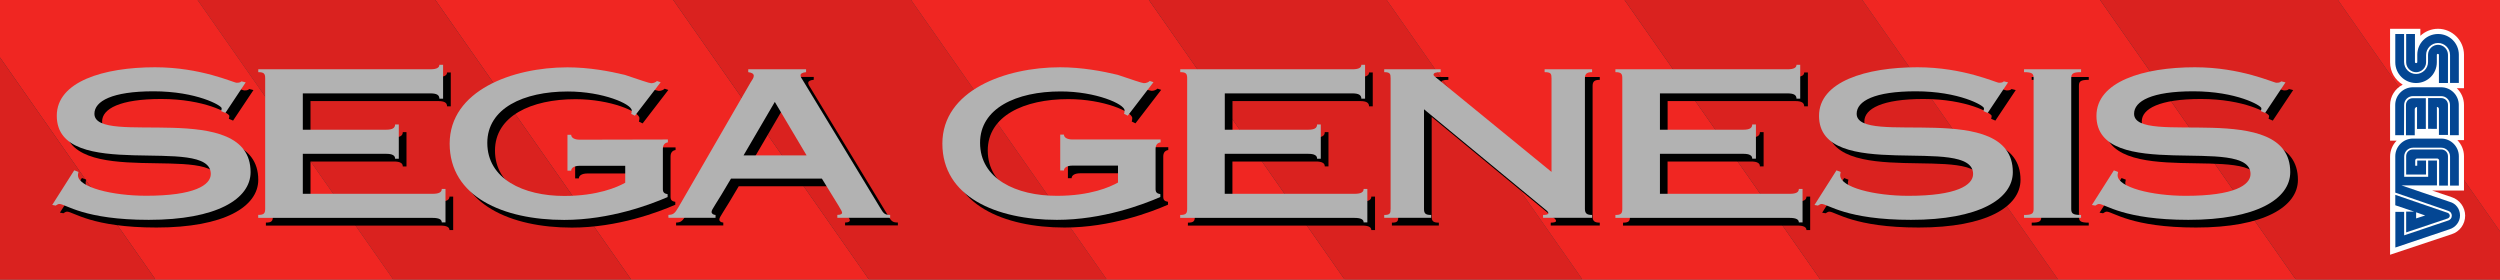 <?xml version="1.0" encoding="utf-8"?>
<!-- Generator: Adobe Illustrator 26.0.3, SVG Export Plug-In . SVG Version: 6.00 Build 0)  -->
<svg version="1.1" id="Layer_1" xmlns="http://www.w3.org/2000/svg" xmlns:xlink="http://www.w3.org/1999/xlink" x="0px" y="0px"
	 viewBox="0 0 3839 429.5" style="enable-background:new 0 0 3839 429.5;" xml:space="preserve">
<rect x="0" y="0" width="3839" height="429.5" fill="#333333" stroke="none"/>
<style type="text/css">
	.st0{clip-path:url(#SVGID_00000139990563708764454100000009081652486709002371_);fill:#F02622;}
	.st1{clip-path:url(#SVGID_00000084498499127294049570000007555101178255285922_);fill:#DA221F;}
	.st2{clip-path:url(#SVGID_00000129184794610245480480000001673132566724579225_);fill:#F02622;}
	.st3{clip-path:url(#SVGID_00000064323519146715809750000015237335956812539036_);fill:#DA221F;}
	.st4{clip-path:url(#SVGID_00000142150346938248232370000006249107662894933659_);fill:#DA221F;}
	.st5{clip-path:url(#SVGID_00000032634382547461795980000004421459319050748069_);fill:#F02622;}
	.st6{clip-path:url(#SVGID_00000179630704311211723810000009259209136232497810_);fill:#DA221F;}
	.st7{clip-path:url(#SVGID_00000107583760405109759820000017743841494351479969_);fill:#F02622;}
	.st8{clip-path:url(#SVGID_00000047745135348363419930000015596801080856390076_);fill:#DA221F;}
	.st9{clip-path:url(#SVGID_00000130639583575728235490000012222808749289744316_);fill:#F02622;}
	.st10{clip-path:url(#SVGID_00000143597257218235970650000002338567644456186255_);fill:#DA221F;}
	.st11{clip-path:url(#SVGID_00000105407967819347777030000016583991283825644732_);fill:#F02622;}
	.st12{fill:#FFFFFF;}
	.st13{fill:#034693;}
	.st14{fill:#B2B2B2;}
</style>
<g>
	<g>
		<g>
			<defs>
				<rect id="SVGID_1_" width="3839" height="429.5"/>
			</defs>
			<clipPath id="SVGID_00000169540346944393064880000007663149644498104754_">
				<use xlink:href="#SVGID_1_"  style="overflow:visible;"/>
			</clipPath>
			<polygon style="clip-path:url(#SVGID_00000169540346944393064880000007663149644498104754_);fill:#F02622;" points="
				765.3,-383.5 400.1,-383.5 989.4,458.1 1354.6,458.1 			"/>
		</g>
		<g>
			<defs>
				<rect id="SVGID_00000016075403462789870300000004805009751079795622_" width="3839" height="429.5"/>
			</defs>
			<clipPath id="SVGID_00000029006083178519567150000014545530354707551412_">
				<use xlink:href="#SVGID_00000016075403462789870300000004805009751079795622_"  style="overflow:visible;"/>
			</clipPath>
			<polygon style="clip-path:url(#SVGID_00000029006083178519567150000014545530354707551412_);fill:#DA221F;" points="
				400.1,-383.5 34.9,-383.5 624.2,458.1 989.4,458.1 			"/>
		</g>
		<g>
			<defs>
				<rect id="SVGID_00000124880107788463443000000002664378555124969864_" width="3839" height="429.5"/>
			</defs>
			<clipPath id="SVGID_00000106125663765845685140000010065335693379574441_">
				<use xlink:href="#SVGID_00000124880107788463443000000002664378555124969864_"  style="overflow:visible;"/>
			</clipPath>
			<polygon style="clip-path:url(#SVGID_00000106125663765845685140000010065335693379574441_);fill:#F02622;" points="34.9,-383.5 
				-330.3,-383.5 259,458.1 624.2,458.1 			"/>
		</g>
		<g>
			<defs>
				<rect id="SVGID_00000085971343151326600240000009989659700262044809_" width="3839" height="429.5"/>
			</defs>
			<clipPath id="SVGID_00000088834533261301657160000007611153255775862191_">
				<use xlink:href="#SVGID_00000085971343151326600240000009989659700262044809_"  style="overflow:visible;"/>
			</clipPath>
			<polygon style="clip-path:url(#SVGID_00000088834533261301657160000007611153255775862191_);fill:#DA221F;" points="
				-330.3,-383.5 -695.5,-383.5 -106.2,458.1 259,458.1 			"/>
		</g>
		<g>
			<defs>
				<rect id="SVGID_00000041271936044381030280000001391650846243295890_" width="3839" height="429.5"/>
			</defs>
			<clipPath id="SVGID_00000152235222683683255550000006557273800485300652_">
				<use xlink:href="#SVGID_00000041271936044381030280000001391650846243295890_"  style="overflow:visible;"/>
			</clipPath>
			<polygon style="clip-path:url(#SVGID_00000152235222683683255550000006557273800485300652_);fill:#DA221F;" points="
				1130.5,-383.5 765.3,-383.5 1354.6,458.1 1719.8,458.1 			"/>
		</g>
		<g>
			<defs>
				<rect id="SVGID_00000096033679230654633180000012964665830219925154_" width="3839" height="429.5"/>
			</defs>
			<clipPath id="SVGID_00000147218998254504994820000005393323473694895037_">
				<use xlink:href="#SVGID_00000096033679230654633180000012964665830219925154_"  style="overflow:visible;"/>
			</clipPath>
			<polygon style="clip-path:url(#SVGID_00000147218998254504994820000005393323473694895037_);fill:#F02622;" points="
				1495.7,-383.5 1130.5,-383.5 1719.8,458.1 2085,458.1 			"/>
		</g>
		<g>
			<defs>
				<rect id="SVGID_00000011720363360732021500000011956124962024256158_" width="3839" height="429.5"/>
			</defs>
			<clipPath id="SVGID_00000128446836329155879370000008064003197380409263_">
				<use xlink:href="#SVGID_00000011720363360732021500000011956124962024256158_"  style="overflow:visible;"/>
			</clipPath>
			<polygon style="clip-path:url(#SVGID_00000128446836329155879370000008064003197380409263_);fill:#DA221F;" points="
				1860.9,-383.5 1495.7,-383.5 2085,458.1 2450.2,458.1 			"/>
		</g>
		<g>
			<defs>
				<rect id="SVGID_00000089544573144993605660000007457165188310175147_" width="3839" height="429.5"/>
			</defs>
			<clipPath id="SVGID_00000175305281103220128760000018032258625629465237_">
				<use xlink:href="#SVGID_00000089544573144993605660000007457165188310175147_"  style="overflow:visible;"/>
			</clipPath>
			<polygon style="clip-path:url(#SVGID_00000175305281103220128760000018032258625629465237_);fill:#F02622;" points="
				2226.1,-383.5 1860.9,-383.5 2450.2,458.1 2815.4,458.1 			"/>
		</g>
		<g>
			<defs>
				<rect id="SVGID_00000130638686658778960260000003067372863799242140_" width="3839" height="429.5"/>
			</defs>
			<clipPath id="SVGID_00000025435675356692164230000014729653129291316404_">
				<use xlink:href="#SVGID_00000130638686658778960260000003067372863799242140_"  style="overflow:visible;"/>
			</clipPath>
			<polygon style="clip-path:url(#SVGID_00000025435675356692164230000014729653129291316404_);fill:#DA221F;" points="
				2591.2,-383.5 2226.1,-383.5 2815.4,458.1 3180.6,458.1 			"/>
		</g>
		<g>
			<defs>
				<rect id="SVGID_00000001627332610937953710000014569909080083848854_" width="3839" height="429.5"/>
			</defs>
			<clipPath id="SVGID_00000101812230174016885770000013546839478695302817_">
				<use xlink:href="#SVGID_00000001627332610937953710000014569909080083848854_"  style="overflow:visible;"/>
			</clipPath>
			<polygon style="clip-path:url(#SVGID_00000101812230174016885770000013546839478695302817_);fill:#F02622;" points="
				2956.4,-383.5 2591.2,-383.5 3180.6,458.1 3545.7,458.1 			"/>
		</g>
		<g>
			<defs>
				<rect id="SVGID_00000047043368911666746520000008618188199830736800_" width="3839" height="429.5"/>
			</defs>
			<clipPath id="SVGID_00000075143989427606093140000013714677673324374678_">
				<use xlink:href="#SVGID_00000047043368911666746520000008618188199830736800_"  style="overflow:visible;"/>
			</clipPath>
			<polygon style="clip-path:url(#SVGID_00000075143989427606093140000013714677673324374678_);fill:#DA221F;" points="
				3321.6,-383.5 2956.4,-383.5 3545.7,458.1 3910.9,458.1 			"/>
		</g>
		<g>
			<defs>
				<rect id="SVGID_00000147901318864322798850000017189954282410099383_" width="3839" height="429.5"/>
			</defs>
			<clipPath id="SVGID_00000057113276436142566920000011322498968080188065_">
				<use xlink:href="#SVGID_00000147901318864322798850000017189954282410099383_"  style="overflow:visible;"/>
			</clipPath>
			<polygon style="clip-path:url(#SVGID_00000057113276436142566920000011322498968080188065_);fill:#F02622;" points="
				3686.8,-383.5 3321.6,-383.5 3910.9,458.1 4276.1,458.1 			"/>
		</g>
	</g>
	<g>
		<path class="st12" d="M3764.7,359.7c12.2-3.8,20.8-15.3,20.8-28.5s-8.7-24.6-20.8-28.5l-29.9-10.1h48.9v-52.8
			c0-9.4-3.8-18-10.1-24.6h10.1v-54.1c0-10.1-4.2-19.1-11.1-25.7h11.1V84.1c0-21.9-18.1-39.9-39.9-39.9c-10.4,0-20.1,4.2-27.1,10.8
			V44.2h-46.5v51.4c0,14.6,7.6,27.1,19.4,34.4c-11.5,5.9-19.4,17.7-19.4,31.6V216h10.1c-6.2,6.2-10.1,14.9-10.1,24.6v150.6
			L3764.7,359.7z"/>
		<g>
			<g>
				<path class="st13" d="M3708.4,95.5V52.2h-13.5v43.4c0,8.3,6.9,15.3,15.3,15.3c8.3,0,15.3-6.9,15.3-15.3V84.4
					c0-10.1,8.3-18.4,18.4-18.4c10.1,0,18.4,8.3,18.4,18.4v43h13.5V84.1c0-17.7-14.2-31.9-31.9-31.9S3712,66.4,3712,84.1v11.1
					c0,1-0.7,1.7-1.7,1.7C3709.1,96.9,3708.4,96.2,3708.4,95.5z"/>
				<path class="st13" d="M3745.2,84.1v43.4h13.9V84.1c0-8.3-6.9-15.3-15.3-15.3c-8.3,0-15.3,6.9-15.3,15.3v11.1
					c0,10.1-8.3,18.4-18.4,18.4c-10.1,0-18.4-8.3-18.4-18.4v-43h-13.5v43.4c0,17.7,14.2,31.9,31.9,31.9s31.9-14.2,31.9-31.9V84.4
					c0-1,0.7-1.7,1.7-1.7C3744.5,82.7,3745.2,83.4,3745.2,84.1z"/>
			</g>
			<g>
				<path class="st13" d="M3759.1,239.9c0-5.9-4.5-10.4-10.4-10.4h-43.4c-5.9,0-10.4,4.5-10.4,10.4V268h30.5v-21.5h-13.5v8h-3.1v-8
					c0-1.7,1.4-3.1,3.1-3.1h30.5c1.7,0,3.1,1.4,3.1,3.1V285h13.5L3759.1,239.9L3759.1,239.9z"/>
				<path class="st13" d="M3694.9,325.3v31.6l63.9-21.5c1.7-0.7,3.1-2.1,3.1-4.2c0-1.7-1.4-3.5-2.8-4.2l-80.9-27.8v16l28.8,9.7
					h-12.2L3694.9,325.3L3694.9,325.3z M3724.1,330.9l-13.9,4.5V326L3724.1,330.9z"/>
				<path class="st13" d="M3761.6,352c9-2.8,16-11.1,16-21.2s-6.6-18.4-15.6-20.8l-74.3-25.3h54.5v-38.2h-13.5v25h-36.8v-31.2
					c0-7.6,6.2-13.5,13.5-13.5h43.4c7.6,0,13.5,6.2,13.5,13.5V285h13.5v-45.1c0-14.9-12.2-27.1-27.1-27.1h-43.4
					c-14.9,0-27.1,12.2-27.1,27.1v55.9l81.6,28.1c3.1,1,5.2,3.8,5.2,7.3s-2.1,6.2-5.2,7.3l-68,22.9v-36.1h-13.5v54.8l0,0L3761.6,352
					z"/>
			</g>
			<g>
				<path class="st13" d="M3691.8,161.1c0-7.6,6.2-13.5,13.5-13.5h43.4c7.6,0,13.5,6.2,13.5,13.5v46.5h13.5v-46.5
					c0-14.9-12.2-27.1-27.1-27.1h-43.4c-14.9,0-27.1,12.2-27.1,27.1v46.5h13.5L3691.8,161.1L3691.8,161.1z"/>
				<path class="st13" d="M3711.6,164.3V198h13.5v-47.2H3705c-5.9,0-10.4,4.5-10.4,10.4v46.5h13.5v-40.3
					C3708.4,165.7,3709.8,164.3,3711.6,164.3z"/>
				<path class="st13" d="M3742.1,197.9v-33.7c1.7,0,3.1,1.4,3.1,3.1v39.9h13.9V161c0-5.9-4.5-10.4-10.4-10.4h-20.1v47.2
					C3728.6,197.9,3742.1,197.9,3742.1,197.9z"/>
			</g>
		</g>
	</g>
	<g>
		<g>
			<path d="M357.9,185.2l-6.5-2.8c0.4-1.3,0.8-2.8,0.8-4.4c0-4.1-38.3-26-104.7-26c-63.4,0-90.7,15.1-90.7,34.5
				c0,51.4,239.8-23.8,239.8,89.6c0,41.3-52.1,73.3-156.4,73.3c-99.3,0-127.8-24.4-137.2-24.4c-2.5,0-3.7,1.6-5.7,2.5l-5.3-1
				l33.8-53.2l6.5,2.5c0,1.3-0.8,2.5-0.8,5c0,18.5,52.5,31.6,104.7,31.6c74.1,0,99.3-16.3,99.3-33.5c0-61.4-236.5,14.8-236.5-89.3
				c0-52.6,72-74.5,151-74.5c70.8,0,120.5,23.8,125.4,23.8c5.3,0,6.1-1.3,7.3-2.2l6.5,1.6L357.9,185.2z"/>
			<path d="M408.4,341.8c8.9,0,10.6-2.5,10.6-9.4V132c0-6.9-1.6-9.4-10.6-9.4v-4.4h264.2c9.7,0,13.9-2.5,13.9-6.9h5.7v52h-5.7
				c0-5.7-4.1-8.1-13.9-8.1H476.8V211h127.8c9.7,0,13.9-2.5,13.9-8.1h5.7v52.7h-5.7c0-2.5-0.8-4.4-3.3-5.7
				c-2.1-1.3-5.7-1.9-10.6-1.9H476.8v61.4h199.5c9.7,0,13.9-2.5,13.9-7.5h5.7v51.4h-5.7c0-4.4-4.1-6.9-13.9-6.9h-268v-4.6H408.4z"/>
			<path d="M1037.4,226v4.4c-4.1,0.6-7.7,3.1-7.7,10.1v61.7c0,5,2.1,6.9,7.3,7.8v4.4c-25.7,11.2-88.3,35.1-158.8,35.1
				c-93.7,0-175.9-35.7-175.9-117.1s96.1-117.2,180.8-117.2c33.3,0,65.2,6,88.3,11.6c21.5,7.2,37.5,12.8,40.3,12.8
				c3.7,0,7.3-1.6,8.9-3.4l5.7,1.9l-39.5,51.4l-5.7-2.8c0.4-1.3,0.8-3.1,0.8-5.3c0-9.7-44-29.1-98.1-29.1
				c-68.4,0-123.7,26-123.7,78.9c0,55.4,55.4,81.5,118.1,81.5c51.3,0,81.5-13.5,93.7-20.3v-26h-70c-8.1,0-13,3.1-13,7.5h-5.7v-55.1
				h5.7c0,4.4,4.9,7.5,13,7.5h135.5V226z"/>
			<path d="M1038.2,346.2v-4.4c7.3-0.3,9.7-1.9,15.5-11.9l111.1-192.3c2.1-3.1,4.5-6.5,4.5-9.4c0-3.4-3.3-5-8.5-5.7v-4.4h88.8v4.4
				c-6.1,0.6-8.5,2.5-8.5,4.7c0,2.5,1.6,5,3.7,8.1l118.1,194.5c5.7,9.7,7.3,11.9,15.9,11.9v4.4h-81.1v-4.4c5.3,0,7.3-1.6,7.3-3.1
				c0-3.4-3.7-7.8-31-52.6h-139.6c-23.6,40.7-29.8,47-29.8,51.1c0,2.8,2.5,4.4,6.1,4.7v4.4L1038.2,346.2L1038.2,346.2z
				 M1250.4,250.4l-48.8-82.1l-48,82.1H1250.4z"/>
		</g>
		<g>
			<path class="st14" d="M346.1,173.4l-6.5-2.8c0.4-1.3,0.8-2.8,0.8-4.4c0-4.1-38.3-26-104.7-26c-63.4,0-90.7,15.1-90.7,34.5
				c0,51.4,239.8-23.8,239.8,89.6c0,41.3-52.1,73.3-156.4,73.3c-99.3,0-127.8-24.4-137.2-24.4c-2.5,0-3.7,1.6-5.7,2.5l-5.3-1
				l33.8-53.2l6.5,2.5c0,1.3-0.8,2.5-0.8,5c0,18.5,52.5,31.6,104.7,31.6c74.1,0,99.3-16.3,99.3-33.5c0-61.4-236.5,14.8-236.5-89.3
				c-0.1-52.6,72-74.5,150.9-74.5c70.8,0,120.5,23.8,125.4,23.8c5.3,0,6.1-1.3,7.3-2.2l6.5,1.6L346.1,173.4z"/>
			<path class="st14" d="M396.6,330c8.9,0,10.6-2.5,10.6-9.4V120.2c0-6.9-1.6-9.4-10.6-9.4v-4.4h264.2c9.7,0,13.9-2.5,13.9-6.9h5.7
				v52h-5.7c0-5.7-4.1-8.1-13.9-8.1H465v55.8h127.8c9.7,0,13.9-2.5,13.9-8.1h5.7v52.7h-5.7c0-2.5-0.8-4.4-3.3-5.7
				c-2.1-1.3-5.7-1.9-10.6-1.9H465v61.4h199.5c9.7,0,13.9-2.5,13.9-7.5h5.7v51.4h-5.7c0-4.4-4.1-6.9-13.9-6.9h-268V330H396.6z"/>
			<path class="st14" d="M1025.6,214.2v4.4c-4.1,0.6-7.7,3.1-7.7,10.1v61.7c0,5,2.1,6.9,7.3,7.8v4.4
				c-25.7,11.2-88.3,35.1-158.8,35.1c-93.7,0-175.9-35.7-175.9-117.1s96.1-117.2,180.8-117.2c33.3,0,65.2,6,88.3,11.6
				c21.5,7.2,37.5,12.8,40.3,12.8c3.7,0,7.3-1.6,8.9-3.4l5.7,1.9L975,177.7l-5.7-2.8c0.4-1.3,0.8-3.1,0.8-5.3
				c0-9.7-44-29.1-98.1-29.1c-68.4,0-123.7,26-123.7,78.9c0,55.4,55.4,81.5,118.1,81.5c51.3,0,81.5-13.5,93.7-20.3v-26h-70
				c-8.1,0-13,3.1-13,7.5h-5.7V207h5.7c0,4.4,4.9,7.5,13,7.5L1025.6,214.2L1025.6,214.2z"/>
			<path class="st14" d="M1026.4,334.4V330c7.3-0.3,9.7-1.9,15.5-11.9L1153,125.9c2.1-3.1,4.5-6.5,4.5-9.4c0-3.4-3.3-5-8.5-5.7v-4.4
				h88.8v4.4c-6.1,0.6-8.5,2.5-8.5,4.7c0,2.5,1.6,5,3.7,8.1l118,194.5c5.7,9.7,7.3,11.9,15.9,11.9v4.4h-81.1V330
				c5.3,0,7.3-1.6,7.3-3.1c0-3.4-3.7-7.8-31-52.6h-139.6c-23.6,40.7-29.8,47-29.8,51.1c0,2.8,2.5,4.4,6.1,4.7v4.4L1026.4,334.4
				L1026.4,334.4z M1238.6,238.6l-48.8-82.1l-48,82.1H1238.6z"/>
		</g>
	</g>
	<g>
		<g>
			<g>
				<path d="M1794,226v4.4c-4.1,0.6-7.7,3.1-7.7,10v61.7c0,5,2,6.9,7.3,7.8v4.4c-25.7,11.3-88.4,35.1-158.8,35.1
					c-93.7,0-175.9-35.7-175.9-117.1s96.1-117.2,180.8-117.2c33.4,0,65.2,6,88.4,11.6c21.6,7.2,37.5,12.8,40.3,12.8
					c3.7,0,7.3-1.6,9-3.4l5.7,1.9l-39.5,51.4l-5.7-2.8c0.4-1.2,0.8-3.1,0.8-5.3c0-9.7-44-29.1-98.1-29.1
					c-68.4,0-123.8,26-123.8,78.9c0,55.4,55.4,81.4,118.1,81.4c51.3,0,81.4-13.5,93.7-20.4v-26h-70c-8.1,0-13,3.1-13,7.5h-5.7v-55.1
					h5.7c0,4.4,4.9,7.5,13,7.5L1794,226L1794,226z"/>
				<path d="M1824.2,341.9c9,0,10.6-2.5,10.6-9.4V132c0-6.9-1.6-9.4-10.6-9.4v-4.4h264.3c9.8,0,13.8-2.5,13.8-6.9h5.7v52h-5.7
					c0-5.6-4.1-8.1-13.8-8.1h-195.9V211h127.9c9.8,0,13.8-2.5,13.8-8.1h5.7v52.6h-5.7c0-2.5-0.8-4.4-3.3-5.6
					c-2-1.3-5.7-1.9-10.6-1.9h-127.9v61.4H2092c9.8,0,13.8-2.5,13.8-7.5h5.7v51.4h-5.7c0-4.4-4.1-6.9-13.8-6.9h-267.9L1824.2,341.9
					L1824.2,341.9z"/>
				<path d="M2445.6,332.5c0,6.9,2.9,9.4,11,9.4v4.4h-75.3v-4.4c4.1,0,8.1-0.6,8.1-2.5c0-2.8-2.4-4.1-7.7-8.5l-183.2-151.3v152.9
					c0,6.9,2,9.4,11,9.4v4.4h-72.1v-4.4c9,0,9.8-2.5,9.8-9.4V132c0-6.9-0.8-9.4-9.8-9.4v-4.4h86.7v4.4c-7.7,0-11,1.2-11,4.1
					c0,0.9,1.6,2.5,4.5,4.7l176.7,144.4V132c0-6.9-0.8-9.4-10.6-9.4v-4.4h72.9v4.4c-8.1,0-11,2.5-11,9.4L2445.6,332.5L2445.6,332.5z
					"/>
				<path d="M2492.4,341.9c9,0,10.6-2.5,10.6-9.4V132c0-6.9-1.6-9.4-10.6-9.4v-4.4h264.3c9.8,0,13.8-2.5,13.8-6.9h5.7v52h-5.7
					c0-5.6-4.1-8.1-13.8-8.1h-195.9V211h127.9c9.8,0,13.8-2.5,13.8-8.1h5.7v52.6h-5.7c0-2.5-0.8-4.4-3.3-5.6
					c-2-1.3-5.7-1.9-10.6-1.9h-127.9v61.4h199.5c9.8,0,13.8-2.5,13.8-7.5h5.7v51.4h-5.7c0-4.4-4.1-6.9-13.8-6.9h-267.9L2492.4,341.9
					L2492.4,341.9z"/>
				<path d="M3064.1,185.2l-6.5-2.8c0.4-1.3,0.8-2.8,0.8-4.4c0-4.1-38.3-26-104.7-26c-63.5,0-90.8,15-90.8,34.5
					c0,51.4,239.8-23.8,239.8,89.6c0,41.3-52.1,73.3-156.4,73.3c-99.4,0-127.9-24.4-137.2-24.4c-2.4,0-3.7,1.6-5.7,2.5l-5.3-0.9
					l33.8-53.2l6.5,2.5c0,1.2-0.8,2.5-0.8,5c0,18.5,52.5,31.6,104.7,31.6c74.1,0,99.4-16.3,99.4-33.5c0-61.4-236.6,14.7-236.6-89.3
					c0-52.6,72.1-74.6,151.1-74.6c70.9,0,120.5,23.8,125.4,23.8c5.3,0,6.1-1.3,7.3-2.2l6.5,1.6L3064.1,185.2z"/>
				<path d="M3192.4,332.5c0,6.9,2,9.4,15.1,9.4v4.4h-87.6v-4.4c13,0,14.7-2.5,14.7-9.4V132c0-6.9-1.6-9.4-14.7-9.4v-4.4h87.6v4.4
					c-13,0-15.1,2.5-15.1,9.4V332.5z"/>
				<path d="M3490.1,185.2l-6.5-2.8c0.4-1.3,0.8-2.8,0.8-4.4c0-4.1-38.3-26-104.7-26c-63.5,0-90.8,15-90.8,34.5
					c0,51.4,239.8-23.8,239.8,89.6c0,41.3-52.1,73.3-156.4,73.3c-99.4,0-127.9-24.4-137.2-24.4c-2.4,0-3.7,1.6-5.7,2.5l-5.3-0.9
					l33.8-53.2l6.5,2.5c0,1.2-0.8,2.5-0.8,5c0,18.5,52.5,31.6,104.7,31.6c74.1,0,99.4-16.3,99.4-33.5c0-61.4-236.6,14.7-236.6-89.3
					c0-52.6,72.1-74.6,151.1-74.6c70.9,0,120.5,23.8,125.4,23.8c5.3,0,6.1-1.3,7.3-2.2l6.5,1.6L3490.1,185.2z"/>
			</g>
		</g>
		<g>
			<path class="st14" d="M1782.2,214.2v4.4c-4.1,0.6-7.7,3.1-7.7,10v61.7c0,5,2,6.9,7.3,7.8v4.4c-25.7,11.3-88.4,35.1-158.8,35.1
				c-93.7,0-175.9-35.7-175.9-117.1s96.1-117.2,180.8-117.2c33.4,0,65.2,6,88.4,11.6c21.6,7.2,37.5,12.8,40.3,12.8
				c3.7,0,7.3-1.6,9-3.4l5.7,1.9l-39.5,51.4l-5.7-2.8c0.4-1.2,0.8-3.1,0.8-5.3c0-9.7-44-29.1-98.1-29.1c-68.4,0-123.8,26-123.8,78.9
				c0,55.4,55.4,81.4,118.1,81.4c51.3,0,81.4-13.5,93.7-20.4v-26h-70c-8.1,0-13,3.1-13,7.5h-5.7v-55.1h5.7c0,4.4,4.9,7.5,13,7.5
				L1782.2,214.2L1782.2,214.2z"/>
			<path class="st14" d="M1812.4,330.1c9,0,10.6-2.5,10.6-9.4V120.2c0-6.9-1.6-9.4-10.6-9.4v-4.4h264.3c9.8,0,13.8-2.5,13.8-6.9h5.7
				v52h-5.7c0-5.6-4.1-8.1-13.8-8.1h-195.9v55.8h127.9c9.8,0,13.8-2.5,13.8-8.1h5.7v52.6h-5.7c0-2.5-0.8-4.4-3.3-5.6
				c-2-1.3-5.7-1.9-10.6-1.9h-127.9v61.4h199.5c9.8,0,13.8-2.5,13.8-7.5h5.7v51.4h-5.7c0-4.4-4.1-6.9-13.8-6.9h-267.9v-4.5H1812.4z"
				/>
			<path class="st14" d="M2433.8,320.7c0,6.9,2.9,9.4,11,9.4v4.4h-75.3v-4.4c4.1,0,8.1-0.6,8.1-2.5c0-2.8-2.4-4.1-7.7-8.5
				l-183.2-151.3v152.9c0,6.9,2,9.4,11,9.4v4.4h-72.1v-4.4c9,0,9.8-2.5,9.8-9.4V120.2c0-6.9-0.8-9.4-9.8-9.4v-4.4h86.7v4.4
				c-7.7,0-11,1.2-11,4.1c0,0.9,1.6,2.5,4.5,4.7L2382.5,264V120.2c0-6.9-0.8-9.4-10.6-9.4v-4.4h72.9v4.4c-8.1,0-11,2.5-11,9.4
				L2433.8,320.7L2433.8,320.7z"/>
			<path class="st14" d="M2480.6,330.1c9,0,10.6-2.5,10.6-9.4V120.2c0-6.9-1.6-9.4-10.6-9.4v-4.4h264.3c9.8,0,13.8-2.5,13.8-6.9h5.7
				v52h-5.7c0-5.6-4.1-8.1-13.8-8.1H2549v55.8h127.9c9.8,0,13.8-2.5,13.8-8.1h5.7v52.6h-5.7c0-2.5-0.8-4.4-3.3-5.6
				c-2-1.3-5.7-1.9-10.6-1.9H2549v61.4h199.5c9.8,0,13.8-2.5,13.8-7.5h5.7v51.4h-5.7c0-4.4-4.1-6.9-13.8-6.9h-267.9V330.1z"/>
			<path class="st14" d="M3052.3,173.4l-6.5-2.8c0.4-1.3,0.8-2.8,0.8-4.4c0-4.1-38.3-26-104.7-26c-63.5,0-90.8,15-90.8,34.5
				c0,51.4,239.8-23.8,239.8,89.6c0,41.3-52.1,73.3-156.4,73.3c-99.4,0-127.9-24.4-137.2-24.4c-2.4,0-3.7,1.6-5.7,2.5l-5.3-0.9
				l33.8-53.2l6.5,2.5c0,1.2-0.8,2.5-0.8,5c0,18.5,52.5,31.6,104.7,31.6c74.1,0,99.4-16.3,99.4-33.5c0-61.4-236.6,14.7-236.6-89.3
				c0-52.6,72.1-74.6,151.1-74.6c70.9,0,120.5,23.8,125.4,23.8c5.3,0,6.1-1.3,7.3-2.2l6.5,1.6L3052.3,173.4z"/>
			<path class="st14" d="M3180.6,320.7c0,6.9,2,9.4,15.1,9.4v4.4h-87.6v-4.4c13,0,14.7-2.5,14.7-9.4V120.2c0-6.9-1.6-9.4-14.7-9.4
				v-4.4h87.6v4.4c-13,0-15.1,2.5-15.1,9.4V320.7z"/>
			<path class="st14" d="M3478.3,173.4l-6.5-2.8c0.4-1.3,0.8-2.8,0.8-4.4c0-4.1-38.3-26-104.7-26c-63.5,0-90.8,15-90.8,34.5
				c0,51.4,239.8-23.8,239.8,89.6c0,41.3-52.1,73.3-156.4,73.3c-99.4,0-127.9-24.4-137.2-24.4c-2.4,0-3.7,1.6-5.7,2.5l-5.3-0.9
				l33.8-53.2l6.5,2.5c0,1.2-0.8,2.5-0.8,5c0,18.5,52.5,31.6,104.7,31.6c74.1,0,99.4-16.3,99.4-33.5c0-61.4-236.6,14.7-236.6-89.3
				c0-52.6,72.1-74.6,151.1-74.6c70.9,0,120.5,23.8,125.4,23.8c5.3,0,6.1-1.3,7.3-2.2l6.5,1.6L3478.3,173.4z"/>
		</g>
	</g>
</g>
</svg>
